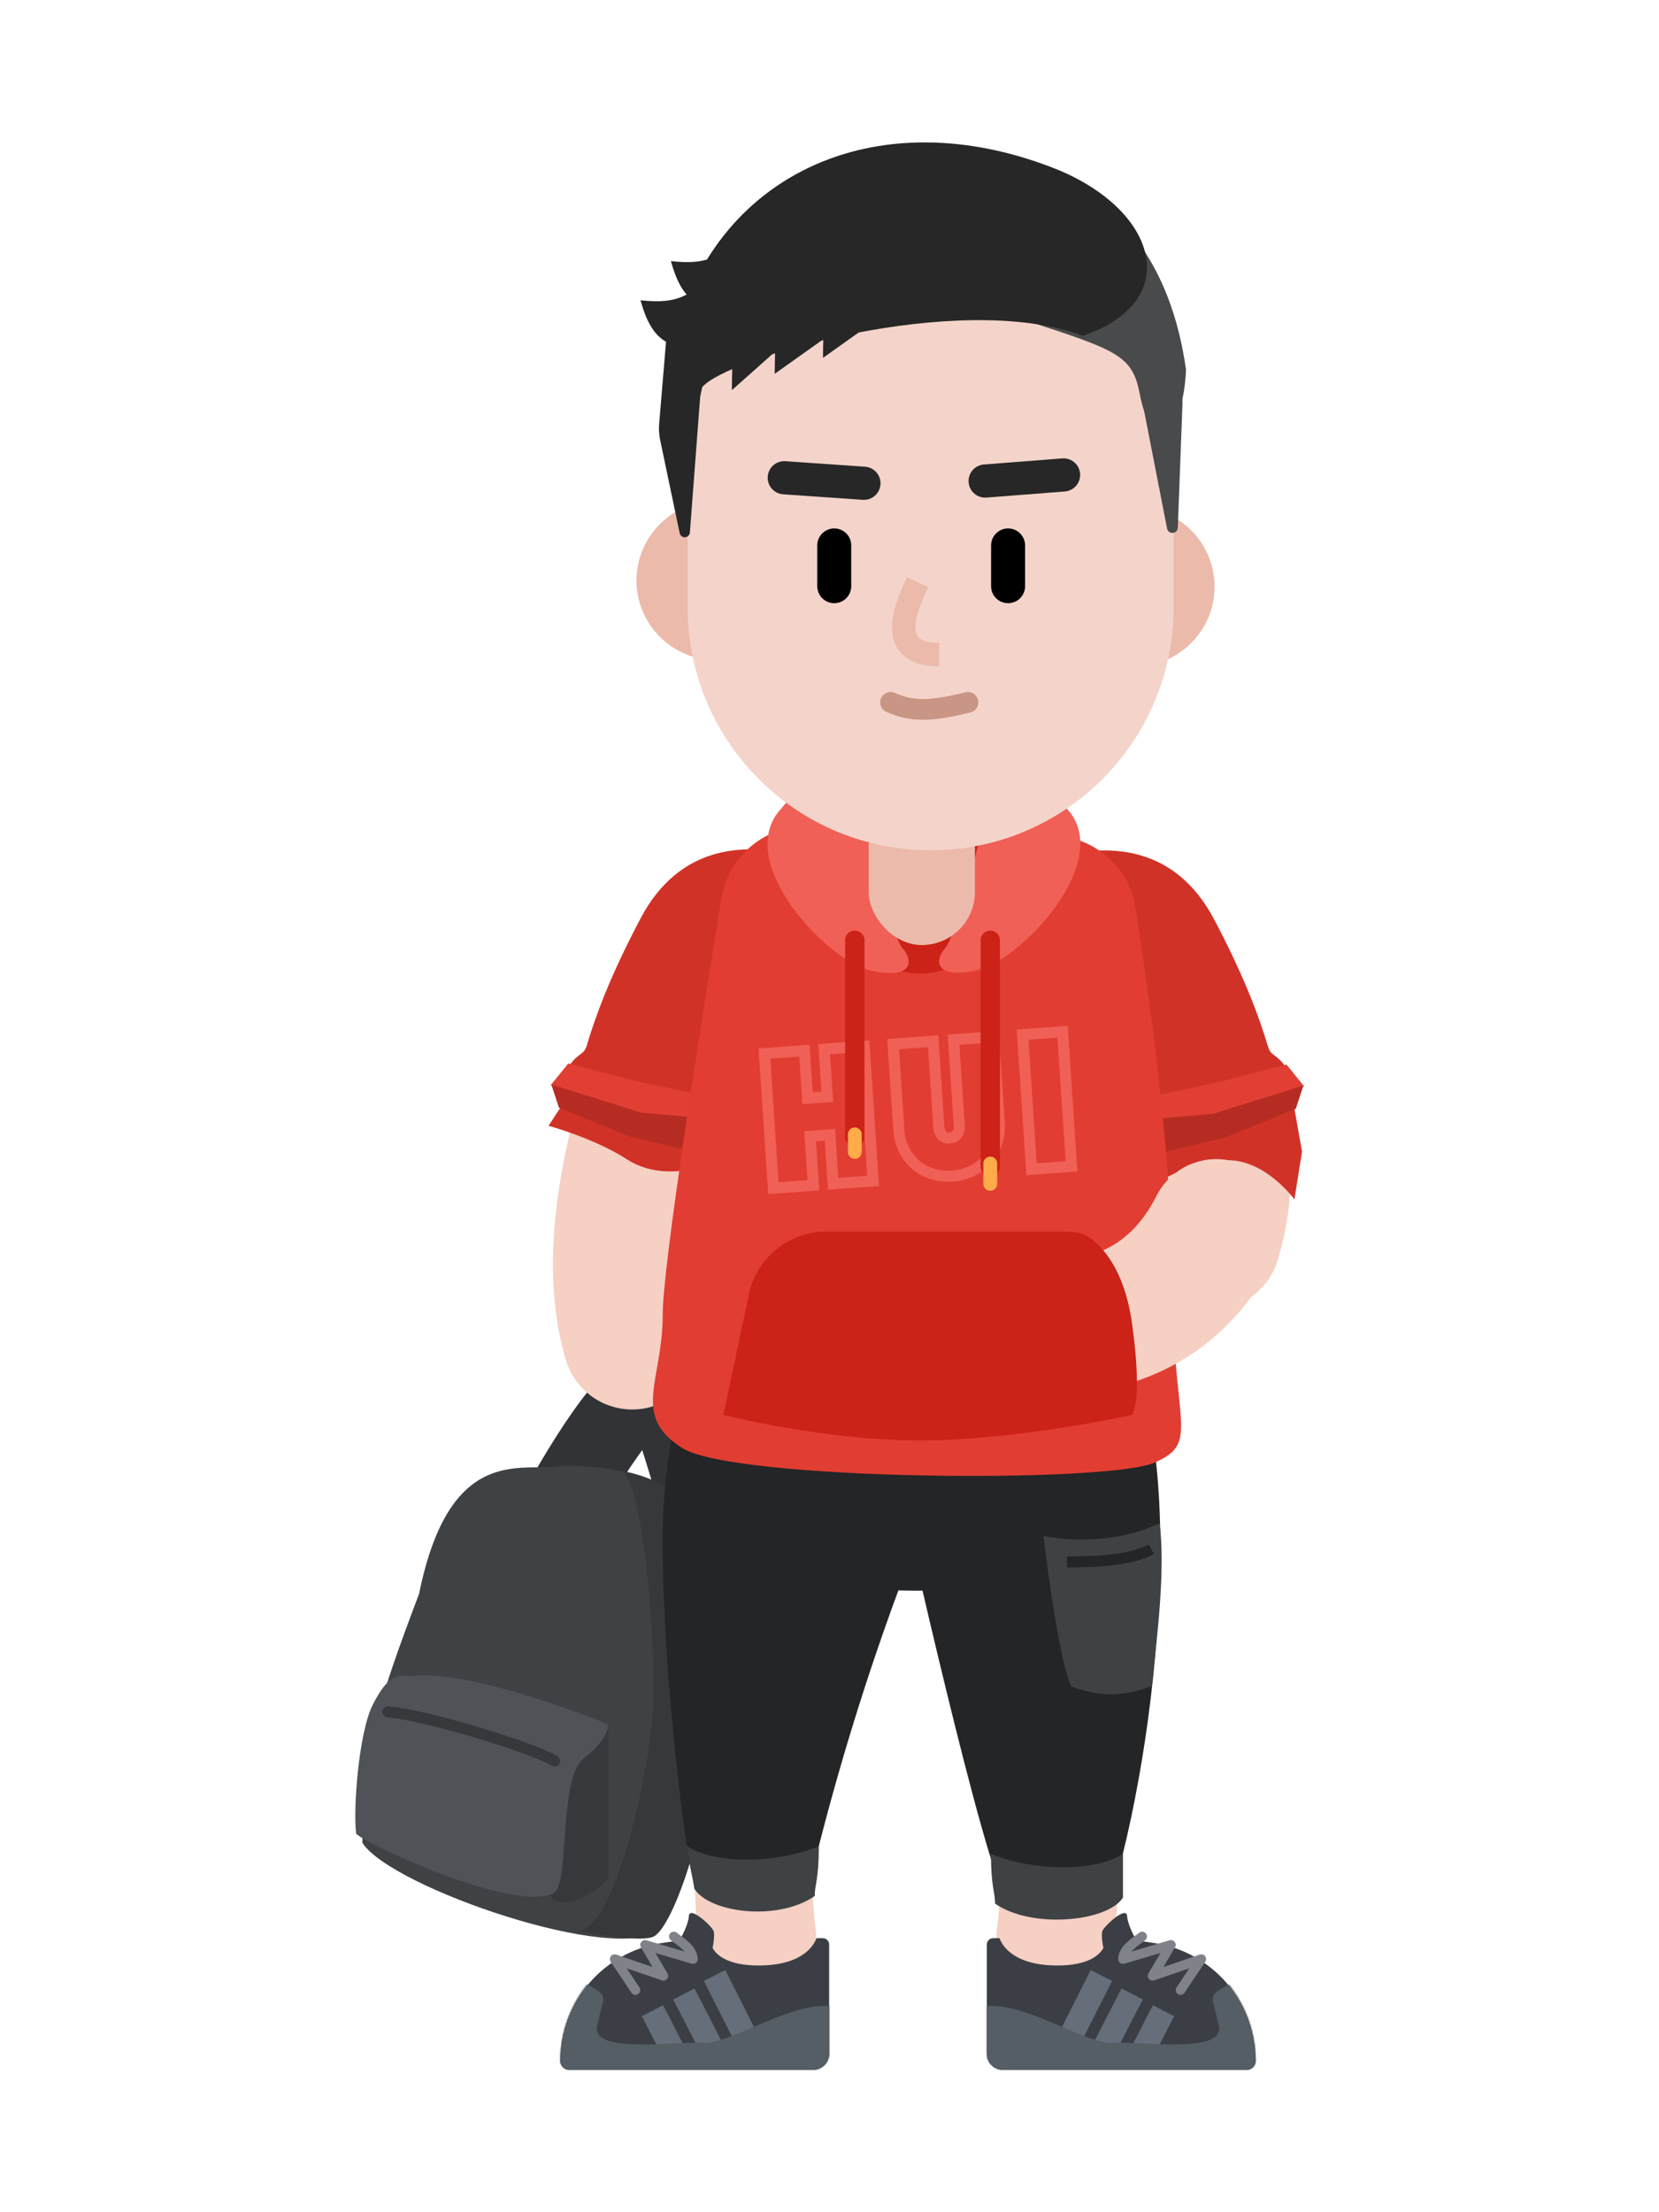 <svg width="1200" height="1600" viewBox="0 0 1200 1600" fill="none" xmlns="http://www.w3.org/2000/svg">
<path d="M406.141 1088.56C428.141 1048.18 474.341 976.176 483.141 1011.19C494.141 1054.97 528.141 1128.26 496.141 1160.84" stroke="#323337" stroke-width="57"/>
<path d="M303.141 1152.69C325.905 1040.45 381.141 1066.16 407.141 1060.06C525.141 1060.06 510.377 1134.64 512.377 1167.21C514.377 1199.79 504.377 1368.77 476.377 1395.24C448.377 1421.7 283.141 1365.45 262.141 1332.87C262.141 1266.44 273.141 1232.09 303.141 1152.69Z" fill="#3F4244"/>
<path d="M472.012 1241.21C475.448 1204.58 467.141 1080.76 450.641 1063.97C536.641 1081.27 517.118 1166.92 517.118 1232.05C517.118 1308.71 487.048 1395.89 472.012 1400.98C456.977 1406.07 395.833 1391.82 417.885 1395.89C439.937 1399.97 465.998 1305.32 472.012 1241.21Z" fill="#37383B"/>
<path d="M440.141 1357.3V1252.45L400.141 1257.54C396.141 1293.17 390.541 1366.26 400.141 1373.59C412.141 1382.75 440.141 1362.39 440.141 1357.3Z" fill="#37383C"/>
<path d="M298.514 1212.33L298.616 1212.34C331.416 1207.45 406.283 1233.38 439.616 1246.95C440.283 1250.34 437.816 1259.98 422.616 1271.38C403.616 1285.63 412.431 1362.64 400.616 1369.11C374.141 1383.61 270.141 1336.78 257.616 1326.35C255.283 1307.69 259.641 1252.54 269.641 1232.95C280.97 1210.75 287.245 1211.32 298.514 1212.33Z" fill="#4F5256"/>
<path d="M280.641 1238.04C312.141 1241.09 389.141 1265.52 401.141 1273.67" stroke="#37383B" stroke-width="8" stroke-linecap="round"/>
<path d="M569.292 1093.14C556.929 1153.95 537.498 1326.95 547.801 1400.34" stroke="#F5D0C3" stroke-width="85" stroke-linecap="round" stroke-linejoin="bevel"/>
<path d="M747.292 1138.23C759.292 1199.04 773.292 1326.95 763.292 1400.34" stroke="#F5D0C3" stroke-width="85" stroke-linecap="round" stroke-linejoin="bevel"/>
<path d="M674.639 1087.9L509.138 955.797C509.138 955.797 479.292 1024.99 479.292 1113.06C479.292 1215.81 496.885 1346.87 501.292 1358.93C505.699 1370.98 554.292 1367.31 588.292 1351.06C626.292 1196.42 674.639 1087.9 674.639 1087.9Z" fill="#232526"/>
<path d="M502.271 1366.07L496.792 1335.32C522.654 1350.98 569.579 1345.18 592.292 1335.32C592.292 1359.11 589.308 1363.17 589.308 1371.29C562.451 1389.86 513.213 1383.48 502.271 1366.07Z" fill="#3F4244"/>
<ellipse cx="661.792" cy="1045.64" rx="174" ry="104.845" fill="#232526"/>
<path d="M651.386 1081.09L821.386 984.105C821.386 984.105 839.292 1031.29 839.292 1117.26C839.292 1203.23 825.386 1291.3 809.292 1352.11C785.792 1373.08 743.286 1387.76 728.292 1373.08C713.298 1358.4 651.386 1081.09 651.386 1081.09Z" fill="#232526"/>
<path d="M838.792 1101.63C806.792 1117.11 769.125 1114.19 754.792 1110.79C758.125 1139.64 766.792 1201.8 774.792 1219.72C797.792 1227.86 811.792 1226.84 832.792 1219.72C837.792 1180.02 842.792 1133.19 838.792 1101.63Z" fill="#3F4244"/>
<path d="M771.792 1129.63C785.792 1129.63 816.292 1129.63 832.792 1120.46" stroke="#232526" stroke-width="8"/>
<path d="M812.292 1372.41V1340.86C786.43 1356.52 739.505 1350.72 716.792 1340.85C716.792 1364.65 719.776 1368.71 719.776 1376.83C746.633 1395.4 801.35 1389.82 812.292 1372.41Z" fill="#3F4244"/>
<path d="M515.292 686.346C498.292 713.606 427.292 870.873 457.292 969.428" stroke="#F5D0C3" stroke-width="100" stroke-linecap="round" stroke-linejoin="bevel"/>
<path d="M821.292 683.201C838.292 710.46 906.292 798.53 876.292 897.085" stroke="#F5D0C3" stroke-width="100" stroke-linecap="round" stroke-linejoin="bevel"/>
<path d="M463.292 664.328C492.432 609.045 540.056 613.217 560.292 615.311L522.519 806.918L411.792 770.746C417.792 761.834 422.404 762.924 424.292 756.592C430.647 735.284 440.828 706.946 463.292 664.328Z" fill="#D13227"/>
<path d="M411.046 769.174L459.403 781.755L508.292 792.24L500.852 813.209L459.403 804.821L398.292 784.901L411.046 769.174Z" fill="#E23F34"/>
<path d="M405.292 801.152L470.297 810.064L533.046 820.548L537.292 847.284L503.292 844.663C503.292 844.663 476.792 853.574 453.292 838.372C429.792 823.169 396.792 814.257 396.792 814.257L405.292 801.152Z" fill="#D13227"/>
<path d="M398.792 784.376L464.292 804.821L518.292 809.539L509.292 834.702L455.792 822.12L404.292 801.151L398.792 784.376Z" fill="#B62C23"/>
<path d="M878.292 665.097C849.152 609.814 801.528 613.986 781.292 616.08L819.065 807.686L929.792 771.515C923.792 762.603 919.18 763.693 917.292 757.36C910.937 736.052 900.756 707.715 878.292 665.097Z" fill="#D13227"/>
<path d="M930.538 769.942L882.181 782.524L833.292 793.008L840.732 813.977L882.181 805.59L943.292 785.669L930.538 769.942Z" fill="#E23F34"/>
<path d="M936.292 801.92L871.287 810.832L808.538 821.317L804.292 848.052L835.792 856.301C835.792 856.301 860.792 839.14 888.292 839.14C915.792 839.14 936.292 867.499 936.292 867.499L941.792 832.888L936.292 801.92Z" fill="#D13227"/>
<path d="M942.792 785.145L877.292 805.589L823.292 810.307L832.292 835.47L885.792 822.889L937.292 801.92L942.792 785.145Z" fill="#B62C23"/>
<path d="M521.802 649.741C526.692 619.71 552.438 597.788 582.871 597.504L677.074 596.622L765.199 604.466C793.629 606.996 816.882 628.323 821.305 656.545C831.335 720.541 847.356 835.264 847.356 915.144C847.356 1031.42 869.242 1042.54 835.356 1057.78C801.471 1073.01 530.37 1070.87 493.356 1047.25C456.343 1023.63 479.357 999.02 479.357 950.791C479.357 915.08 507.298 738.828 521.802 649.741Z" fill="#E23D32"/>
<ellipse cx="665.792" cy="637.592" rx="59.5" ry="66.577" fill="#CC2217"/>
<path d="M630.292 702.072C598.292 695.362 529.292 622.39 565.292 584.646C588.292 553.193 625.292 595.131 630.292 616.1C634.292 632.875 645.292 674.113 652.292 685.297C660.292 693.335 662.292 708.782 630.292 702.072Z" fill="#F06057"/>
<path d="M706.293 701.848C738.293 695.138 807.293 622.166 771.293 584.422C748.293 552.969 711.293 594.907 706.293 615.876C702.293 632.651 691.293 673.89 684.293 685.073C676.293 693.111 674.293 708.559 706.293 701.848Z" fill="#F06057"/>
<path d="M627.6 854.359L631.563 854.069L631.299 850.104L625.339 760.743L625.071 756.725L621.055 757.019L600.106 758.555L596.143 758.846L596.407 762.811L598.437 793.235L584.15 794.282L582.124 763.911L581.856 759.893L577.84 760.188L556.892 761.724L552.929 762.014L553.193 765.979L559.153 855.34L559.421 859.358L563.437 859.064L584.385 857.528L588.348 857.237L588.084 853.272L585.988 821.844L600.275 820.797L602.367 852.172L602.635 856.19L606.651 855.895L627.6 854.359ZM718.913 753.882L718.645 749.865L714.629 750.159L693.68 751.695L689.717 751.986L689.981 755.95L693.815 813.433C694.044 816.865 693.256 819.158 692.155 820.566C691.092 821.926 689.408 822.888 686.893 823.073C684.385 823.257 682.694 822.551 681.55 821.411C680.339 820.206 679.286 818.055 679.053 814.568L675.219 757.086L674.951 753.068L670.936 753.362L649.987 754.898L646.024 755.189L646.288 759.154L650.155 817.138C651.62 839.099 669.023 852.079 688.783 850.631C708.487 849.186 724.245 833.84 722.78 811.867L718.913 753.882ZM771.111 843.838L775.074 843.547L774.809 839.582L768.849 750.221L768.581 746.204L764.566 746.498L743.617 748.034L739.654 748.324L739.918 752.289L745.878 841.651L746.146 845.668L750.162 845.374L771.111 843.838Z" fill="#E23D32" stroke="#F06057" stroke-width="8"/>
<path d="M618.292 680.054L618.292 822.134" stroke="#CC2217" stroke-width="14" stroke-linecap="round"/>
<path d="M618.292 820.441L618.292 833.127" stroke="#FFAB49" stroke-width="10" stroke-linecap="round"/>
<path d="M716.292 680.054L716.292 843.612" stroke="#CC2217" stroke-width="14" stroke-linecap="round"/>
<path d="M716.292 841.515L716.292 856.193" stroke="#FFAB49" stroke-width="10" stroke-linecap="round"/>
<rect x="628.332" y="562.645" width="76.857" height="120.871" rx="38.428" fill="#EBBAAA"/>
<ellipse cx="518.455" cy="419.838" rx="58.069" ry="57.749" fill="#EBBAAA"/>
<ellipse cx="820.455" cy="424.316" rx="58.069" ry="57.749" fill="#EBBAAA"/>
<path d="M497.406 298.533C500.049 251.801 534.252 212.91 580.264 204.321L642.637 192.677C666.251 188.269 690.503 188.563 714.003 193.543L833.906 218.949L848.906 371.527V439.25C848.906 536.314 770.22 615 673.156 615C576.092 615 497.406 536.314 497.406 439.25V298.533Z" fill="#F4D4CA"/>
<path d="M603.431 394.484L603.43 423.967" stroke="black" stroke-width="24.59" stroke-linecap="round"/>
<path d="M729.176 394.484L729.175 423.967" stroke="black" stroke-width="24.59" stroke-linecap="round"/>
<path d="M700.141 508C670.297 515.393 658.141 514.108 644.141 508" stroke="#C99584" stroke-width="15" stroke-linecap="round"/>
<path d="M567.292 345.538L624.897 349.522" stroke="#272727" stroke-width="24" stroke-linecap="round"/>
<path d="M712.583 347.914L769.291 343.502" stroke="#272727" stroke-width="24" stroke-linecap="round"/>
<path d="M740.386 231.318C808.386 253.335 819.043 257.005 824.386 284.789C833.062 329.914 855.495 317.274 857.886 267.489C837.495 122.262 723.386 109.697 698.386 124.376C668.386 141.99 659.269 205.054 740.386 231.318Z" fill="#484A4B"/>
<path d="M855.349 291.08C855.349 279.703 841.294 274.35 833.725 282.843L830.986 285.917C828.088 289.17 826.876 293.59 827.71 297.867L844.174 382.273C844.533 384.112 846.145 385.44 848.019 385.44C850.125 385.44 851.855 383.775 851.934 381.67L855.349 291.08Z" fill="#484A4B"/>
<path d="M783.292 242.851C693.292 209.301 524.886 259.102 507.886 280.071C499.209 325.196 486.292 308.903 484.292 262.264C505.292 133.812 625.411 68.744 761.292 121.231C837.292 150.587 857.292 217.688 783.292 242.851Z" fill="#272727"/>
<path d="M485.292 188.856C513.292 192.001 518.792 184.487 534.792 174.702V199.864L523.792 222.93C505.792 222.93 493.292 218.212 485.292 188.856Z" fill="#272727"/>
<path d="M463.292 217.164C491.292 220.309 496.792 212.795 512.792 203.01V228.173L501.792 251.238C483.792 251.238 471.292 246.52 463.292 217.164Z" fill="#272727"/>
<path d="M563.32 191.476C560.588 228.327 560.386 270.361 560.386 270.361L615.412 231.206C615.412 231.206 586.804 223.721 563.32 191.476Z" fill="#272727"/>
<path d="M532.32 203.3C529.588 240.152 529.386 282.185 529.386 282.185L567.386 248.384C567.386 248.384 555.804 235.545 532.32 203.3Z" fill="#272727"/>
<path d="M598.227 179.944C595.494 216.795 595.292 258.828 595.292 258.828L650.318 219.674C650.318 219.674 621.711 212.188 598.227 179.944Z" fill="#272727"/>
<path d="M482.395 239.541C483.434 227.127 499.099 222.348 506.891 232.067C509.076 234.794 510.145 238.248 509.881 241.733L499.016 385.136C498.868 387.082 497.246 388.585 495.295 388.585C493.529 388.585 492.006 387.348 491.643 385.62L477.511 318.258C476.703 314.405 476.459 310.455 476.787 306.532L482.395 239.541Z" fill="#272727"/>
<path d="M663.792 421.087C658.292 433.145 637.385 473.51 679.386 473.51" stroke="#EBBAAA" stroke-width="17"/>
<path d="M405.292 1490.61C405.292 1447.85 436.617 1411.55 478.915 1405.28L502.523 1401.79H513.384C513.384 1401.79 512.258 1421.55 548.852 1421.55C585.445 1421.55 590.512 1401.79 590.512 1401.79H595.131C597.684 1401.79 599.754 1403.86 599.754 1406.41V1485.44C599.754 1491.82 594.579 1497 588.195 1497H411.682C408.153 1497 405.292 1494.14 405.292 1490.61Z" fill="#3B3F45"/>
<path d="M498.292 1385.72C497.892 1391.83 493.125 1400.82 490.792 1404.55C493.292 1409.98 499.992 1420.84 506.792 1420.84C515.292 1420.84 517.292 1400.48 516.292 1396.92C515.292 1393.35 498.792 1378.08 498.292 1385.72Z" fill="#3B3F45"/>
<mask id="mask0" mask-type="alpha" maskUnits="userSpaceOnUse" x="405" y="1401" width="195" height="97">
<path d="M405.292 1490.43C405.292 1441.47 444.981 1401.79 493.94 1401.79H502.523H526.831H551.139H575.447H599.754V1485.44C599.754 1491.82 594.579 1497 588.195 1497H411.859C408.232 1497 405.292 1494.06 405.292 1490.43Z" fill="#CEB56F"/>
</mask>
<g mask="url(#mask0)">
<path d="M471.95 1454.25L488.428 1486.23" stroke="#666E79" stroke-width="17.324"/>
<path d="M494.651 1442.15L514.398 1480.56" stroke="#666E79" stroke-width="17.324"/>
<path d="M516.886 1428.78L544.189 1482.93" stroke="#666E79" stroke-width="17.324"/>
<path d="M427.846 1436.92C413.266 1428.28 418.984 1445.4 405.884 1452.67L378.141 1508.42H598.923C604.318 1500.34 623.809 1458.45 608.292 1452.67C579.792 1442.07 529.568 1478.73 508.761 1477.52C487.954 1476.31 428.394 1485.39 431.892 1466C435.937 1443.58 441.139 1444.8 427.846 1436.92Z" fill="#555D65"/>
</g>
<path d="M487.376 1400.56C492 1404.2 501.247 1409.65 501.247 1416.92L466.57 1406.62L479.863 1429.04L444.607 1416.92L459.634 1439.34" stroke="#7F8389" stroke-width="6.936" stroke-linecap="round" stroke-linejoin="round"/>
<path d="M908.254 1490.61C908.254 1447.85 876.93 1411.55 834.632 1405.28L811.023 1401.79H800.162C800.162 1401.79 801.288 1421.55 764.695 1421.55C728.101 1421.55 723.034 1401.79 723.034 1401.79H718.416C715.862 1401.79 713.792 1403.86 713.792 1406.41V1485.44C713.792 1491.82 718.967 1497 725.351 1497H901.865C905.394 1497 908.254 1494.14 908.254 1490.61Z" fill="#3B3F45"/>
<path d="M815.254 1385.72C815.654 1391.83 820.421 1400.82 822.754 1404.55C820.254 1409.98 813.554 1420.84 806.754 1420.84C798.254 1420.84 796.254 1400.48 797.254 1396.92C798.254 1393.35 814.754 1378.08 815.254 1385.72Z" fill="#3B3F45"/>
<mask id="mask1" mask-type="alpha" maskUnits="userSpaceOnUse" x="713" y="1401" width="196" height="97">
<path d="M908.254 1490.43C908.254 1441.47 868.565 1401.79 819.606 1401.79H811.023H786.715H762.408H738.1H713.792V1485.44C713.792 1491.82 718.967 1497 725.351 1497H901.688C905.314 1497 908.254 1494.06 908.254 1490.43Z" fill="#CEB56F"/>
</mask>
<g mask="url(#mask1)">
<path d="M841.597 1454.25L825.118 1486.23" stroke="#666E79" stroke-width="17.324"/>
<path d="M818.896 1442.15L799.149 1480.56" stroke="#666E79" stroke-width="17.324"/>
<path d="M796.661 1428.78L769.358 1482.93" stroke="#666E79" stroke-width="17.324"/>
<path d="M885.7 1436.92C900.28 1428.28 894.562 1445.4 907.663 1452.67L935.405 1508.42H714.623C709.229 1500.34 689.738 1458.45 705.254 1452.67C733.754 1442.07 783.979 1478.73 804.785 1477.52C825.592 1476.31 885.153 1485.39 881.655 1466C877.609 1443.58 872.407 1444.8 885.7 1436.92Z" fill="#555D65"/>
</g>
<path d="M826.17 1400.56C821.546 1404.2 812.299 1409.65 812.299 1416.92L846.977 1406.62L833.684 1429.04L868.939 1416.92L853.912 1439.34" stroke="#7F8389" stroke-width="6.936" stroke-linecap="round" stroke-linejoin="round"/>
<path d="M879.792 886.839C847.792 949.953 794.792 960.133 758.792 960.133" stroke="#F5D0C3" stroke-width="97" stroke-linecap="round" stroke-linejoin="bevel"/>
<path d="M541.738 936.009C547.307 909.653 570.568 890.793 597.506 890.793H665.723H771.711C777.309 890.793 782.974 891.567 787.586 894.74C797.183 901.345 813.308 917.988 818.792 957.048C826.792 1014.02 818.792 1023.3 818.792 1023.3C818.792 1023.3 736.292 1041.77 665.723 1041.77C595.154 1041.77 523.292 1023.3 523.292 1023.3L537.292 957.048L541.738 936.009Z" fill="#CC2217"/>
</svg>
